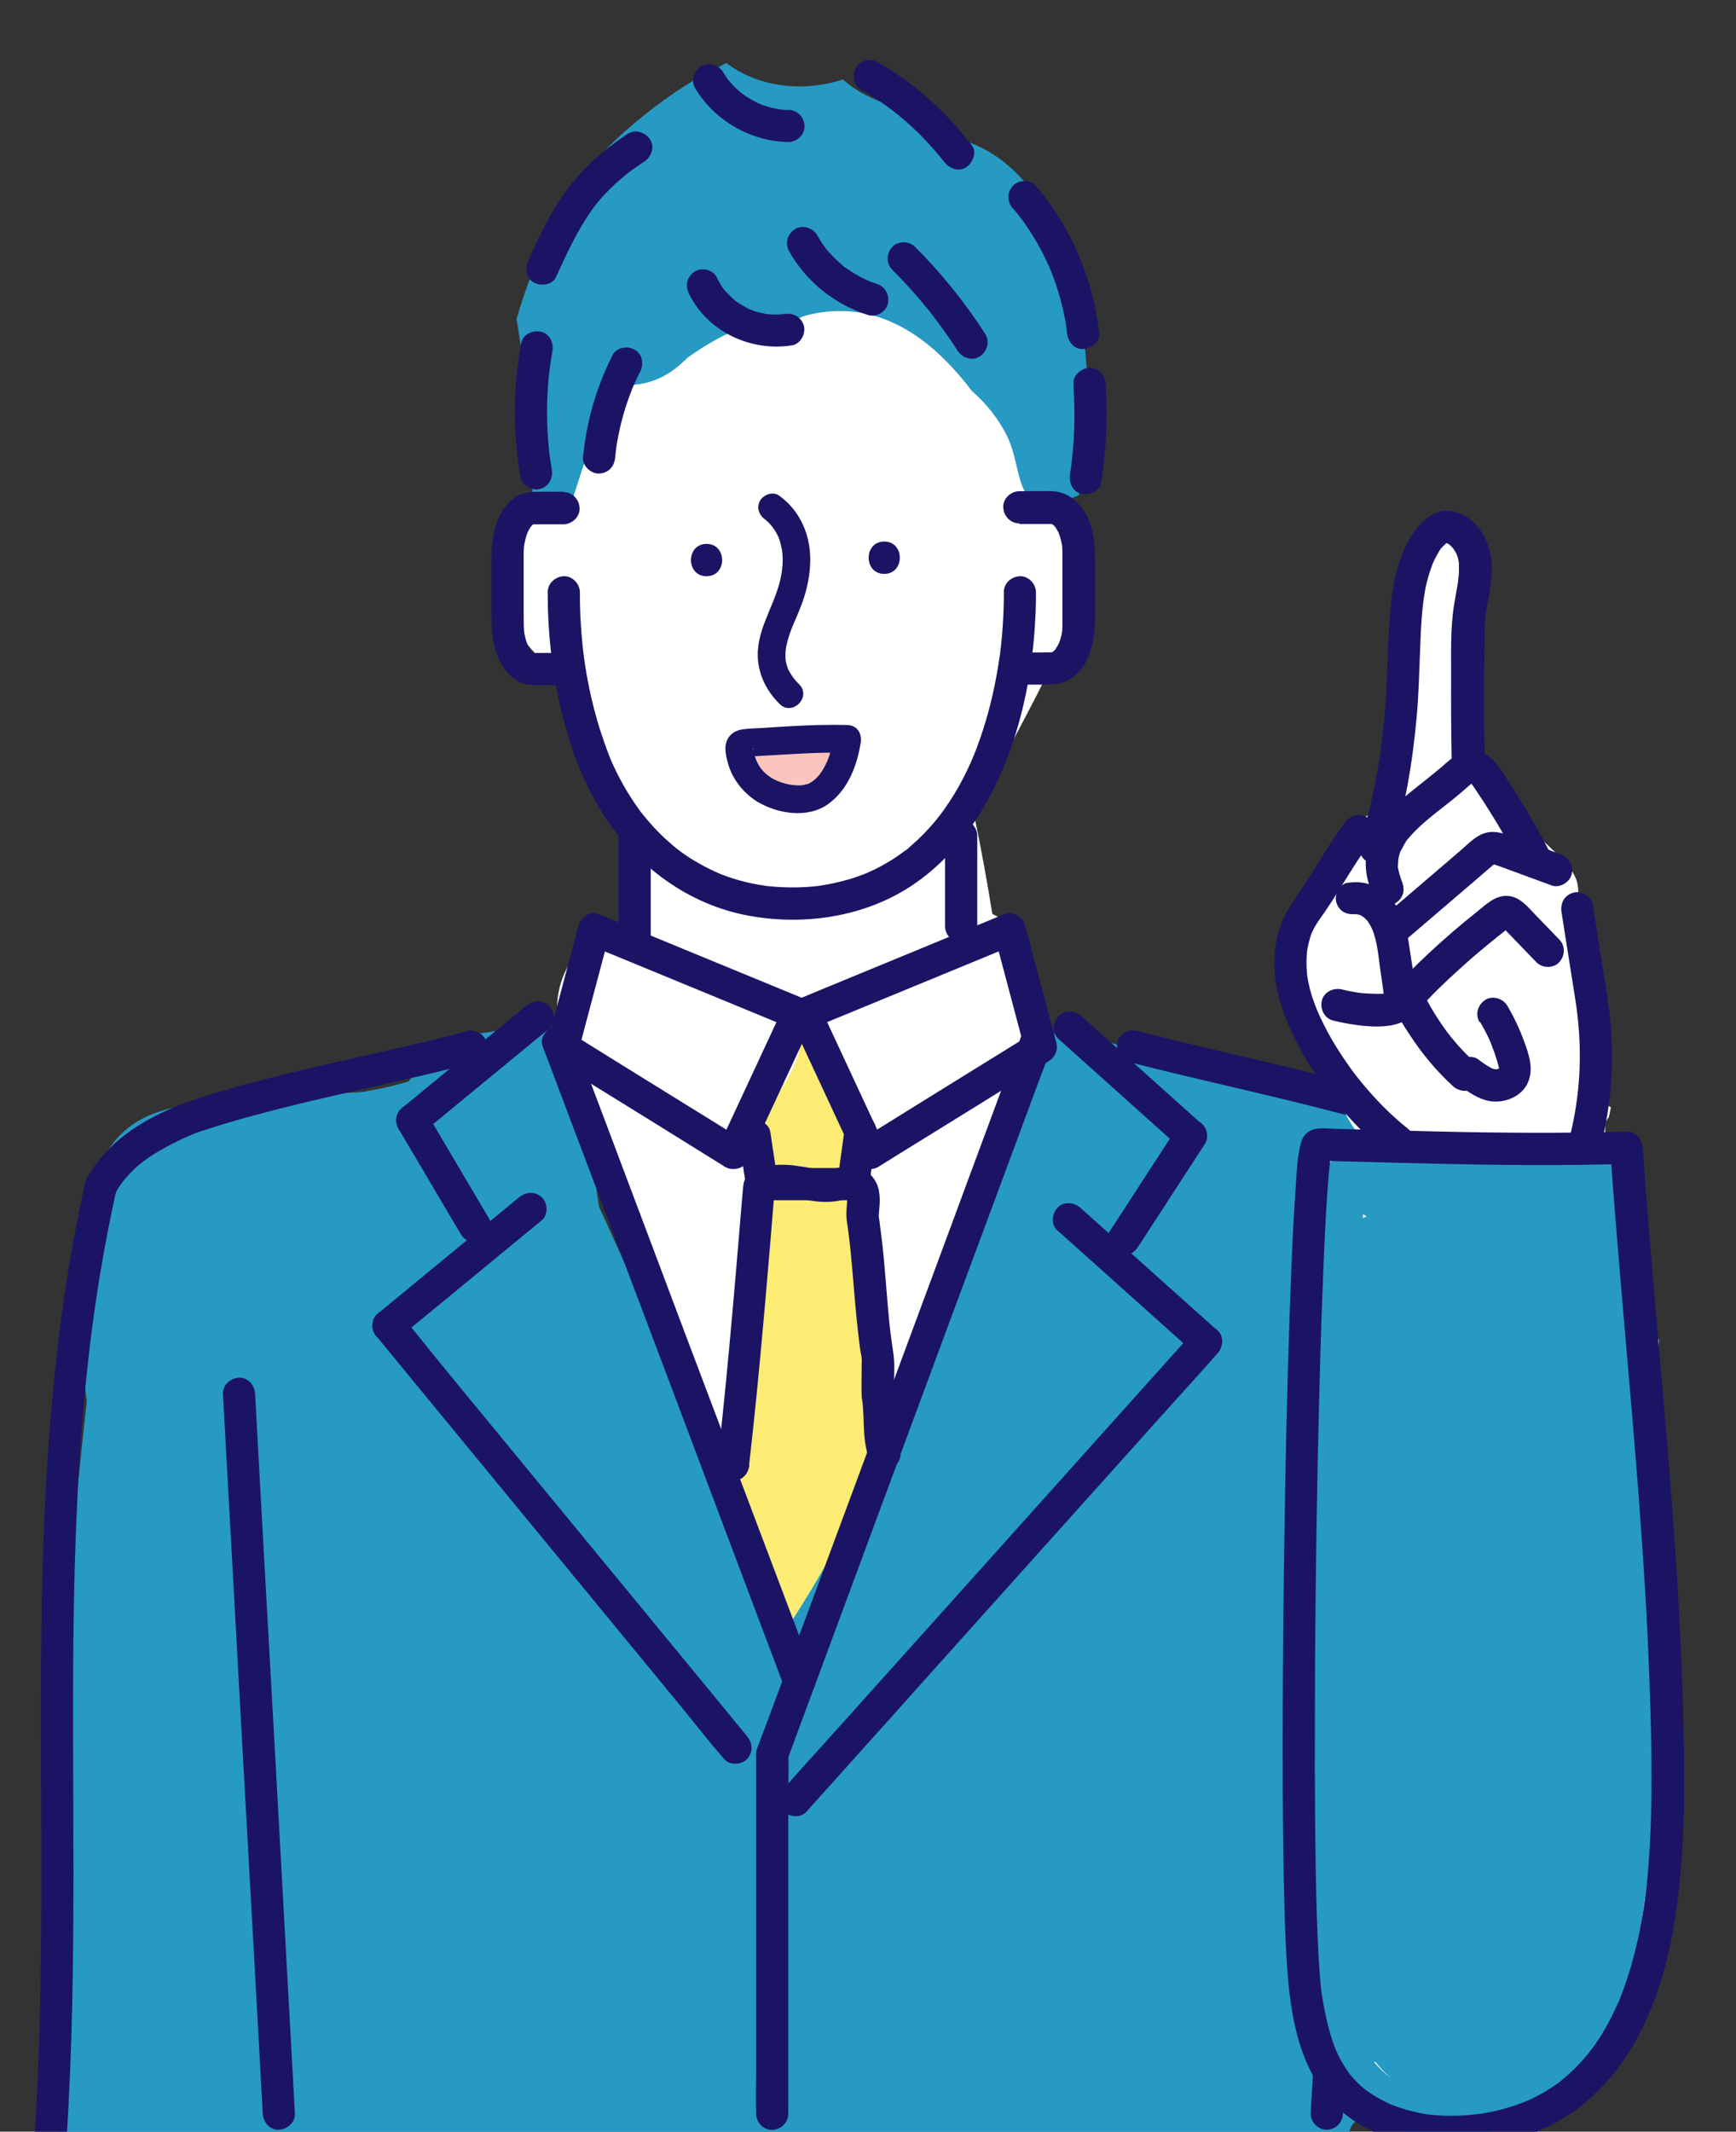 <?xml version="1.0" encoding="UTF-8"?><svg id="_レイヤー_1" xmlns="http://www.w3.org/2000/svg" xmlns:xlink="http://www.w3.org/1999/xlink" viewBox="4 0 133.76 164.18"><rect x="4" y="0" width="133.76" height="164.18" fill="#333333" stroke="none"/><defs><style>.cls-1{fill:none;}.cls-2{clip-path:url(#clippath);}.cls-3{fill:#fff;}.cls-4{fill:#fbc4bd;}.cls-5{fill:#fcec74;}.cls-6{fill:#1b1464;}.cls-7{fill:#269ac2;}</style><clipPath id="clippath"><rect class="cls-1" width="132.3" height="164.72"/></clipPath></defs><g class="cls-2"><g><g><path class="cls-3" d="M86.82,42.35s-.02-.1-.04-.14c-.39-1.33-.98-2.63-1.48-3.92-1.09-2.83-2.17-5.66-3.26-8.49-.18-.46-.4-.9-.64-1.31-1.71-3.56-4.43-6.52-8.48-8.15-6.84-2.77-14.44,.86-18.53,6.48-1.36,1.88-2.29,4.08-2.8,6.39-.53,1.26-2.38,.82-2.69,2.16-2.62,.28-3.68,3.48-4.99,5.83-1.91,3.43-.8,7.58,2.22,9.92,.5,.39,1,.7,1.51,.99,.6,4.22,2.39,8.29,5.2,11.46,.26,2.54,.53,5.08,.79,7.63-1.65-.28-3.4,.16-4.73,1.63-2.97,3.27-2.29,7.15,.06,10.25,1.98,5.98,3.96,11.96,5.93,17.94,.36,1.09,1.04,2.08,1.91,2.84,.85,6.6,1.82,13.18,2.91,19.74,.39,2.36,3.22,4.32,5.54,4.22,2.35-.11,5.12-1.69,5.54-4.22,.43-2.58,.92-5.15,1.45-7.72,.24-.4,.46-.83,.64-1.29,.85-2.13,1.64-4.29,2.36-6.46,.18,.01,.36,.01,.55,0,2.92-.13,5.98-2.54,5.75-5.75-.33-4.41-.33-8.83,.02-13.23,.08-1.03,.18-2.06,.3-3.09,0-.05,.21-1.48,.13-.98,.07-.47,.14-.93,.21-1.4,.36-2.23,.82-4.43,1.36-6.62,.66-2.72-.59-5.48-3.1-6.67-.41-2.56-.88-5.12-1.41-7.66,0-.04-.02-.07-.03-.11,2.19-4.02,4.44-8.1,6.43-12.24,1.85-2.19,2.43-5.34,1.37-8.04Z"/><g><g><path class="cls-7" d="M57.02,27.55s.1-.08,.16-.14c0,0,0,0,0,0-.05,.05-.11,.1-.16,.14Z"/><path class="cls-7" d="M86.7,21.77c-1.32-5.06-3.91-9.45-8.36-10.92-1.64-.54-3.05-1.57-4.41-2.69-.43,.05-.86,.03-1.27-.08-1.33-.35-2.66-1.02-3.72-1.96-3.06,1-6.47,.62-8.98-1.27-.56,.29-1.15,.6-1.77,.93-3.36,1.79-9.53,6.64-10.7,10.4,0,0-.47,1.51-.47,1.51-.55,.42-1,.97-1.31,1.65-.76,1.72-1.41,3.47-1.91,5.24,.81,4.71,1.17,9.47,1.25,14.24,.4-.18,.87-.28,1.41-.28,.59,0,1.1,.13,1.53,.34,.97-3.16,2.03-6.38,3.6-9.28,1.7,.24,3.46-.29,4.87-1.57,.18-.17,.37-.33,.56-.49-.22,.18-.23,.13,.16-.14,0,0,0,0,0,0,0,0,0,0,0,0,0,0,0,0,0,0,.6-.41,1.2-.8,1.84-1.16,.28-.16,.57-.31,.86-.45,.06-.03,.32-.14,.49-.21,.16-.06,.33-.12,.38-.13,0,0,0,0,.01,0,1.37,.59,2.75,1.13,3.17,1.15,0,0,0,0,.01,0,.21-1.07,.95-2.01,2.35-2.35,1.25-.3,2.43-.36,3.55-.23,0,0,0,0,0,0,0,0,0,0,0,0,3.72,.43,6.7,3,9.04,6.09,1.12,.97,2.09,2.19,2.74,3.53,1.25,2.58,.42,6.22,4.54,4.88,.35-.11,.67-.25,.98-.4,.91-4.15,1.04-10.67-.44-16.35Z"/></g><path class="cls-7" d="M77.5,28.46s0,0,0,0c.02,.03,.03,.07,.05,.1,0,0,0,0,0,0-.02-.03-.03-.07-.05-.1Z"/></g><path class="cls-5" d="M72.07,119.33c-.09-.53-.18-1.07-.27-1.6-.04-.18-.1-.35-.16-.52,0-.06,.01-.11,.02-.17,.26-4.99,.43-9.97,.51-14.96-.34-.37-.58-.81-.66-1.32-.76-4.84-1.6-9.54-.36-14.37-.37-.16-.72-.39-1-.68-1.6-1.64-2.7-3.52-3.59-5.6-.06,0-.13,0-.19,0-.24,.01-.47,.04-.7,.08-.02,.55-.15,1.12-.38,1.66-1.04,2.45-3.03,4.49-3.88,7,1.27,4.23,.3,8.63,.26,12.94-.01,1.06-.42,1.86-1.03,2.41-.09,4.29-.24,8.58-.47,12.86-.04,.7,.09,1.39,.35,2.04-.02,.57,.05,1.14,.2,1.71,.09,.53,.18,1.07,.27,1.6,.18,.75,.52,1.4,1.03,1.95,.41,.63,.94,1.12,1.61,1.48,.66,.42,1.37,.65,2.14,.68,.76,.17,1.53,.14,2.29-.1,1.39-.45,2.73-1.31,3.43-2.64,.19-.46,.39-.92,.58-1.37,.27-1.02,.27-2.04,0-3.05Z"/><path class="cls-7" d="M125.37,142.69c-.37-2.43-.73-4.86-1.1-7.28,0-.04-.01-.08-.02-.11-.03-.2-.05-.41-.08-.61-.07-.56-.14-1.12-.2-1.68-.14-1.22-.25-2.44-.34-3.66-.36-4.96-.21-9.93-.04-14.89,.19-5.58,.72-11.37-.23-16.91-.88-5.16-4.85-9.45-9.81-10.13-.04-.02-.07-.04-.1-.06-3.85-2.12-8.05-3.2-12.31-4.14-1.93-.42-3.86-.84-5.74-1.42-.71-.22-1.42-.45-2.12-.72-.01-.02-.44-.21-.7-.33-.12,.01-.23,.02-.35,.02-1.69-.03-3.31-.52-4.68-1.52-.1-.07-.19-.15-.28-.22-1.3,.14-2.56,.69-3.42,1.63-.95,1.04-1.59,2.48-1.68,3.92-.94,2.14-1.49,4.59-2.22,6.74-1.67,4.9-3.39,9.77-5.31,14.58-.22,.55-.44,1.1-.67,1.65-.09,.21-.17,.41-.26,.62-.03,.08-.08,.19-.15,.34-.51,1.16-1.01,2.32-1.55,3.47-1.06,2.29-2.18,4.55-3.39,6.76-1.2,2.21-2.48,4.37-3.86,6.48-.19,.28-.38,.56-.57,.85-4.37-11.18-9.05-22.24-14.04-33.15-.17-1.15-.34-2.31-.51-3.46-.28-1.9-.45-3.92-1.33-5.65-.04-1.5-.61-2.99-1.67-3.96-.85-.78-1.8-1.27-2.79-1.49-.43,.52-1,.91-1.66,1.04-.71,.14-1.43,.22-2.16,.31-.2,.03-.4,.07-.6,.12-.34,.08-.68,.11-1,.1-1.11,.96-2.11,2.11-2.93,3.35-.07,.02-.15,.05-.22,.07-.88,.26-1.78,.47-2.68,.63-.3,.05-.61,.1-.91,.14,.21-.03,.41-.06,.62-.09-.41,.13-.93,.09-1.36,.13-4.83,.38-10.02-.05-14.69,1.46-3.37,1.09-4.86,3.77-5.36,7.06-.4,2.57-.68,5.15-.71,7.75-.03,2.49,.15,4.99,.5,7.47-1.85,16.43-2.79,32.95-2.83,49.48,.14,.15,.29,.3,.44,.45-.12,1.61-.11,3.23,.09,4.84,.21,1.78,.57,3.73,1.91,4.89,.07,.5,.24,.97,.59,1.4,.79,.97,2.04,1.06,3.2,1.21,1.55,.19,3.1,.36,4.65,.51,3.1,.3,6.22,.51,9.33,.65,1.52,.06,3.13,.23,4.59-.1,2.93,.15,5.86,.3,8.79,.43,9.92,.44,19.85,.75,29.78,.78,1.01,0,2.02,0,3.04,0,.8,.09,1.6,.18,2.4,.26,4.74,.5,9.48,.98,14.24,1.26,5.51,.33,11.1,.38,16.63-.08,.04-.54,.09-1.07,.13-1.61-.05-.38-.1-.75-.17-1.12,0-.02,0-.04,0-.07-.58-.63-.51-1.86,.46-2.2,.1-1.17,.2-2.34,.29-3.51-.67-.79-.22-2.37,1.11-2.21,.52,.06,1.03,.11,1.55,.15,.22-.15,.51-.22,.87-.15,1.01,.18,2.01,.27,3.01,.28,1.16-.03,2.33-.11,3.49-.27,.17-.02,.32-.01,.47,.02,1.54-1.23,3.05-2.51,4.57-3.78,.31-.25,.64-.33,.96-.29,1.17-1.51,2.09-3.18,2.53-5.03-.31-3.81-.87-7.6-1.44-11.37Z"/><path class="cls-4" d="M67.75,56.56c-1.31,.09-2.63,.18-3.94,.28-.25,.02-.5,.12-.69,.28-.37-.23-.97-.13-1.26,.18-.35,.38-.36,.84-.17,1.29,.62,1.43,1.9,2.62,3.5,2.75,.7,.06,1.47-.17,2.04-.57,.35-.25,.64-.53,.87-.89,.24-.37,.32-.77,.38-1.2,0-.02,0-.04,0-.05,.13-.22,.24-.46,.31-.72,.18-.63-.33-1.4-1.03-1.35Z"/></g><g><path class="cls-6" d="M81.35,45.58c0,.89-.03,1.78-.09,2.67-.03,.45-.07,.9-.12,1.36-.02,.22-.05,.44-.08,.66-.01,.09,0,.25-.04,.33,.08-.17,.03-.21,.01-.08-.01,.08-.02,.17-.04,.25-.27,1.85-.68,3.69-1.26,5.48-.15,.46-.31,.92-.48,1.37-.08,.21-.16,.42-.25,.63-.02,.05-.04,.11-.07,.16,.01-.03,.11-.26,.03-.06-.05,.12-.1,.23-.15,.35-.38,.85-.81,1.69-1.3,2.49-.24,.39-.49,.77-.75,1.14-.13,.18-.26,.35-.39,.53-.1,.13,.15-.19,.04-.06-.03,.04-.07,.09-.1,.13-.08,.1-.15,.19-.23,.29-.58,.69-1.2,1.34-1.89,1.92-.13,.11-.34,.36-.51,.41,.15-.05,.16-.12,.06-.04-.04,.03-.09,.07-.13,.1-.11,.08-.22,.16-.33,.24-.37,.26-.76,.5-1.16,.73-.4,.23-.82,.43-1.24,.62-.05,.02-.1,.05-.16,.07,.28-.09,.13-.05,.06-.03-.11,.04-.21,.08-.32,.13-.24,.09-.49,.18-.74,.26-.47,.15-.95,.27-1.43,.38-.24,.05-.48,.1-.73,.14-.12,.02-.25,.04-.37,.06-.18,.03,.23-.02,.05,0-.08,0-.16,.02-.24,.03-1.15,.13-2.32,.14-3.47,.04-.14-.01-.29-.03-.43-.04-.07,0-.14-.02-.21-.03-.19-.02,.2,.03,.01,0-.29-.05-.59-.09-.88-.15-.55-.11-1.1-.26-1.63-.43-.25-.08-.51-.17-.76-.27-.12-.05-.25-.1-.37-.15-.17-.07,.19,.09,.02,0-.07-.03-.15-.07-.23-.1-.5-.23-.99-.49-1.47-.77-.46-.27-.9-.57-1.32-.89-.03-.02-.19-.15-.07-.05,.13,.1-.03-.03-.06-.05-.1-.08-.2-.16-.3-.25-.21-.18-.41-.36-.61-.54-.4-.37-.78-.77-1.14-1.18-.17-.19-.34-.39-.5-.59-.05-.06-.28-.36-.11-.13-.09-.12-.18-.23-.26-.35-.64-.89-1.21-1.84-1.7-2.83-.12-.24-.23-.48-.34-.72-.05-.12-.11-.24-.16-.37,.11,.26-.06-.14-.08-.21-.26-.66-.49-1.33-.71-2.01-.44-1.42-.79-2.88-1.04-4.34-.24-1.39-.38-2.76-.46-4.3-.03-.64-.04-1.27-.04-1.91s-.57-1.27-1.24-1.24c-.67,.03-1.24,.55-1.24,1.24,0,3.07,.33,6.15,1.05,9.13,.63,2.63,1.56,5.23,2.97,7.55,2.47,4.07,6.42,7.19,11.13,8.16,4.42,.9,9.3,.21,13.06-2.36,3.38-2.31,5.65-5.78,7.13-9.54,1.44-3.67,2.12-7.66,2.26-11.6,.02-.45,.02-.89,.02-1.34,0-.65-.57-1.27-1.24-1.24-.68,.03-1.24,.55-1.24,1.24h0Z"/><path class="cls-6" d="M82.54,40.36h2.32c.05,0,.11,0,.16,0,.21-.01-.11,0-.11-.03,0-.01,.13,.03,.14,.03,.17,0-.06,.03-.09-.05,0,.02,.2,.12,.23,.14,.14,.07-.16-.17-.06-.05,.02,.03,.06,.06,.09,.09,.05,.05,.21,.27,.13,.14-.09-.14,0,0,0,.02,.04,.07,.08,.13,.12,.2,.06,.1,.11,.2,.15,.31-.1-.22,.01,.06,.04,.14,.09,.27,.15,.54,.19,.82-.03-.21,0,.07,0,.14,0,.12,.01,.25,.01,.37,0,.03,0,.05,0,.08,0,.17,0,.34,0,.51v3.8c0,.32,0,.64,0,.96,0,.1,0,.21,0,.31,0,.06-.04,.44,0,.2-.03,.26-.09,.52-.17,.77-.01,.04-.13,.38-.08,.25,.05-.13-.08,.17-.11,.21-.05,.09-.14,.19-.17,.28-.04,.11,.04-.05,.06-.07-.05,.05-.09,.11-.14,.16-.03,.03-.06,.06-.09,.09-.16,.17,.14-.06,.03-.02-.06,.02-.33,.21-.15,.1,.23-.14-.31,.08-.04,0,.17-.05,.06,0,0-.01-.24-.02-.49,0-.73,0h-1.74c-.65,0-1.27,.57-1.24,1.24,.03,.67,.55,1.24,1.24,1.24h1.64c.74,0,1.44,.03,2.12-.34,1.73-.92,2.09-3.15,2.09-4.91v-4.03c0-1.68-.13-3.49-1.39-4.76-.5-.51-1.14-.81-1.85-.86-.23-.02-.46,0-.69,0h-1.91c-.65,0-1.27,.57-1.24,1.24,.03,.67,.55,1.24,1.24,1.24h0Z"/><path class="cls-6" d="M47.41,37.87h-1.59c-.73,0-1.43-.02-2.07,.4-1.59,1.05-1.89,3.11-1.89,4.87v3.98c0,1.66,.11,3.38,1.25,4.7,.38,.44,.92,.8,1.5,.9,.32,.05,.63,.05,.95,.05h1.85c.65,0,1.27-.57,1.24-1.24-.03-.67-.55-1.24-1.24-1.24h-1.46c-.26,0-.52,0-.78,0-.04,0-.1,0-.14,0-.12,.02,.15,0,.16,.03,0,0-.15-.04-.14-.03-.03,0-.18-.04,.02,0,.17,.04,.04,.02-.01-.02-.23-.18,.12,.15-.02-.02-.03-.03-.26-.26-.13-.12,.12,.12-.05-.08-.08-.13-.07-.11-.12-.23-.18-.34-.07-.12,.02,.05,.02,.06-.02-.07-.05-.13-.07-.2-.04-.1-.07-.21-.1-.31-.03-.13-.06-.26-.09-.39-.01-.06-.02-.12-.03-.17,.04,.23,0-.04,0-.09-.03-.39-.03-.78-.03-1.17v-3.74c0-.33,0-.66,0-.98,0-.17,0-.34,.02-.51,0-.08,.01-.16,.02-.24,0,.03-.04,.18,0,.04,.04-.15,.06-.3,.1-.45,.03-.12,.07-.25,.11-.37,.03-.1,.13-.28,.03-.09,.05-.1,.1-.2,.16-.3,.02-.04,.05-.08,.07-.12,.02-.04,.19-.23,.06-.09-.12,.12,.09-.09,.13-.12,.15-.17-.04,.06-.07,.04,0,0,.11-.07,.13-.08,.15-.12-.07,.12-.1,.03,0,0,.14-.04,.14-.04,0,0,.24-.05-.03,0-.16,.03-.1,0-.02,.01,.21,.01,.42,0,.63,0h1.69c.65,0,1.27-.57,1.24-1.24-.03-.67-.55-1.24-1.24-1.24h0Z"/><path class="cls-6" d="M58.44,44.38c1.6,0,1.6-2.49,0-2.49s-1.6,2.49,0,2.49h0Z"/><path class="cls-6" d="M72.13,44.2c1.6,0,1.6-2.49,0-2.49s-1.6,2.49,0,2.49h0Z"/><path class="cls-6" d="M62.95,40.01c.23,.16,.56,.53,.74,.82,.28,.45,.36,.66,.49,1.18,.22,.87,.14,1.91-.12,2.9-.53,1.99-1.88,3.84-1.65,6,.14,1.3,.74,2.39,1.66,3.31,.97,.97,2.48-.53,1.51-1.51-.37-.37-.58-.64-.83-1.12-.1-.19-.04-.08-.02-.03-.02-.05-.04-.1-.05-.15-.03-.1-.06-.19-.09-.29-.03-.11-.05-.23-.07-.34,.03,.2,0-.1,0-.16,0-.22,0-.43,.03-.65-.02,.18,.01-.06,.02-.12,.02-.12,.05-.24,.08-.36,.12-.49,.29-.96,.49-1.43-.04,.09,.06-.15,.08-.18,.06-.14,.12-.28,.18-.42,.13-.31,.26-.63,.38-.95,.21-.57,.38-1.15,.49-1.75,.22-1.17,.24-2.38-.1-3.53-.37-1.25-1.09-2.3-2.14-3.06-.47-.34-1.19-.08-1.46,.38-.31,.54-.09,1.12,.38,1.46h0Z"/><path class="cls-6" d="M51.66,64.37v7.87c0,.65,.57,1.27,1.24,1.24,.67-.03,1.24-.55,1.24-1.24v-7.87c0-.65-.57-1.27-1.24-1.24-.67,.03-1.24,.55-1.24,1.24h0Z"/><path class="cls-6" d="M76.82,64.37v6.99c0,.65,.57,1.27,1.24,1.24,.67-.03,1.24-.55,1.24-1.24v-6.99c0-.65-.57-1.27-1.24-1.24-.67,.03-1.24,.55-1.24,1.24h0Z"/><path class="cls-6" d="M90.96,81.79c6.15,1.58,12.37,2.85,18.49,4.56,1.47,.41,2.96,.81,4.4,1.33,.04,.02,.46,.18,.24,.09,.14,.06,.28,.13,.42,.19,.31,.15,.61,.32,.91,.5,.24,.15,.48,.32,.71,.49,.16,.12-.13-.11,.02,.02,.06,.05,.12,.1,.18,.15,.13,.11,.26,.22,.39,.34,.22,.21,.44,.42,.65,.65,.1,.11,.2,.23,.3,.34,.05,.06,.1,.12,.15,.18,.14,.17-.03-.05,.05,.06,.37,.49,.71,1.02,.99,1.57,.07,.13,.13,.26,.2,.4,.02,.03,.08,.2,.01,.03,.03,.08,.06,.17,.09,.25,.13,.36,.24,.73,.34,1.1,.2,.72,.35,1.46,.48,2.2,.06,.33,.11,.67,.16,1,.06,.41,.09,.65,.13,.93,.1,.75,.19,1.49,.27,2.24,.18,1.64,.34,3.28,.5,4.93,.3,3.23,.56,6.47,.79,9.71,.46,6.49,.87,12.98,1.1,19.48,.23,6.42,.47,12.85,.85,19.27,.05,.77,.09,1.54,.14,2.31,.04,.65,.54,1.28,1.24,1.24,.64-.03,1.29-.55,1.24-1.24-.42-6.5-.68-13.02-.92-19.53-.24-6.59-.61-13.17-1.05-19.75-.44-6.56-.91-13.14-1.81-19.65-.2-1.48-.46-2.96-.9-4.39-.43-1.41-1.13-2.64-2.04-3.79-.84-1.06-1.86-1.97-3-2.68-1.23-.77-2.61-1.19-3.99-1.61-6.17-1.88-12.5-3.19-18.76-4.73-.77-.19-1.54-.38-2.3-.58-.63-.16-1.38,.21-1.53,.87-.15,.65,.19,1.36,.87,1.53h0Z"/><path class="cls-6" d="M39.97,79.42c-6.73,1.8-13.63,2.95-20.29,5.04-2.78,.87-5.68,2.21-7.65,4.42-.49,.55-.98,1.17-1.32,1.83-.22,.43-.27,.95-.37,1.42-.09,.43-.18,.85-.27,1.28-.35,1.76-.67,3.52-.94,5.3-1.09,7.01-1.6,14.09-1.82,21.18-.22,7.07-.15,14.14-.13,21.21,.02,7.05,0,14.11-.38,21.16-.05,.86-.1,1.72-.16,2.58-.05,.67,.6,1.24,1.24,1.24,.71,0,1.2-.57,1.24-1.24,.46-6.93,.54-13.87,.54-20.82,0-6.96-.09-13.92,.04-20.88,.14-6.92,.49-13.85,1.38-20.72,.44-3.39,1.03-6.82,1.76-10.19,.08-.38,.1-.46,.33-.81,.09-.14,.19-.28,.29-.41-.11,.14,.02-.02,.03-.04,.07-.08,.13-.16,.2-.24,.2-.23,.42-.46,.64-.67,.12-.11,.24-.22,.37-.33,.06-.05,.13-.11,.19-.16,0,0,.25-.2,.17-.13,.97-.74,2.33-1.44,3.55-1.98,0,0,.19-.08,.1-.04-.11,.05,.14-.06,.16-.07,.18-.07,.36-.14,.54-.2,.44-.14,.87-.28,1.31-.42,.82-.25,1.65-.5,2.48-.72,1.66-.46,3.33-.87,5-1.27,3.32-.78,6.66-1.49,9.97-2.3,.82-.2,1.64-.41,2.45-.63,.65-.17,1.05-.89,.87-1.53-.18-.65-.88-1.04-1.53-.87h0Z"/><path class="cls-6" d="M61.12,87.72c-1.48-.92-2.96-1.84-4.44-2.75-2.36-1.46-4.72-2.92-7.08-4.39l-1.61-1c.19,.47,.38,.94,.57,1.41,.7-2.65,1.41-5.3,2.11-7.94,.1-.37,.2-.75,.3-1.12l-1.53,.87c1.77,.73,3.55,1.46,5.32,2.19,2.82,1.16,5.65,2.33,8.47,3.49,.64,.27,1.29,.53,1.93,.8-.25-.61-.5-1.22-.74-1.83-1.46,3.14-2.92,6.28-4.38,9.41-.2,.44-.41,.88-.61,1.32-.27,.59-.19,1.37,.45,1.7,.55,.29,1.41,.18,1.7-.45,1.46-3.14,2.92-6.28,4.38-9.41,.2-.44,.41-.88,.61-1.32,.37-.79,.04-1.5-.74-1.83-1.77-.73-3.55-1.46-5.32-2.19-2.82-1.16-5.65-2.33-8.47-3.49-.64-.27-1.29-.53-1.93-.8-.62-.25-1.38,.28-1.53,.87-.7,2.65-1.41,5.3-2.11,7.94-.1,.37-.2,.75-.3,1.12-.14,.55,.1,1.11,.57,1.41,1.48,.92,2.96,1.84,4.44,2.75,2.36,1.46,4.72,2.92,7.08,4.39l1.61,1c.55,.34,1.39,.14,1.7-.45,.32-.61,.15-1.34-.45-1.7Z"/><path class="cls-6" d="M71.69,89.86c1.48-.92,2.96-1.84,4.44-2.75,2.36-1.46,4.72-2.92,7.08-4.39l1.61-1c.47-.29,.72-.86,.57-1.41-.7-2.65-1.41-5.3-2.11-7.94-.1-.37-.2-.75-.3-1.12-.16-.59-.91-1.12-1.53-.87-1.77,.73-3.55,1.46-5.32,2.19-2.82,1.16-5.65,2.33-8.47,3.49-.64,.27-1.29,.53-1.93,.8-.79,.32-1.11,1.03-.74,1.83,1.46,3.14,2.92,6.28,4.38,9.41l.61,1.32c.28,.59,1.17,.79,1.7,.45,.61-.39,.74-1.07,.45-1.7-1.46-3.14-2.92-6.28-4.38-9.41-.2-.44-.41-.88-.61-1.32-.25,.61-.5,1.22-.74,1.83,1.77-.73,3.55-1.46,5.32-2.19,2.82-1.16,5.65-2.33,8.47-3.49l1.93-.8c-.51-.29-1.02-.58-1.53-.87,.7,2.65,1.41,5.3,2.11,7.94,.1,.37,.2,.75,.3,1.12,.19-.47,.38-.94,.57-1.41-1.48,.92-2.96,1.84-4.44,2.75-2.36,1.46-4.72,2.92-7.08,4.39l-1.61,1c-.55,.34-.82,1.13-.45,1.7,.36,.55,1.11,.81,1.7,.45Z"/><path class="cls-6" d="M69.1,86.8c-.19,1.36-.37,2.71-.56,4.07,.4-.3,.8-.61,1.2-.91h-7.03c.4,.3,.8,.61,1.2,.91-.19-1.23-.37-2.47-.56-3.7-.1-.65-.94-1.06-1.53-.87-.7,.23-.97,.84-.87,1.53,.19,1.23,.37,2.47,.56,3.7,.08,.53,.7,.91,1.2,.91h7.03c.49,0,1.13-.38,1.2-.91,.19-1.36,.37-2.71,.56-4.07,.09-.64-.15-1.37-.87-1.53-.58-.13-1.44,.18-1.53,.87h0Z"/><path class="cls-6" d="M61.72,112.82c.64-5.57,1.13-11.15,1.6-16.73,.13-1.58,.26-3.16,.39-4.74l-.62,1.07c.14-.07,.17-.08,.09-.04,.09-.03,.17-.06,.26-.08,.09-.02,.17-.04,.26-.06,.15-.03,.17-.03,.06-.01,.34-.04,.69-.03,1.03,0,.09,0,.17,.02,.26,.03-.12-.02-.1-.01,.06,0,.13,.02,.26,.04,.39,.06,.41,.07,.82,.13,1.24,.19,.73,.09,1.4,.09,2.12-.08,.17-.04,.34-.08,.51-.12,.15-.03,.17-.03,.05,0,.34,0,.18-.08-.48-.25,.03,.13,.31,.27,.41,.33,.26,.15,.49,.17,.79,.21-.29-.12-.59-.24-.88-.36-.15-.17-.03-.02,0,0-.02-.02-.08-.25-.01-.01,0,.02,.04,.19,.02,.04-.03-.17,0,.06,0,.1,0,.29-.03,.58-.05,.86-.03,.4,.02,.78,.08,1.17,.05,.33,.07,.51,.12,.89,.17,1.41,.28,2.83,.4,4.25,.12,1.42,.25,2.84,.44,4.26,.04,.33,.14,.68,.15,1.01,0-.21-.02,.15-.02,.21v.49c0,.65-.02,1.29,0,1.94,0,.24,.06,.48,.09,.72,0-.06-.02-.18,0,.08,0,.09,.02,.18,.02,.28,.03,.39,.04,.78,.05,1.17,.03,.88,.11,1.77,.39,2.61,.21,.62,.87,1.08,1.53,.87,.61-.2,1.09-.87,.87-1.53-.08-.23-.14-.46-.19-.69-.02-.09-.04-.18-.05-.28,.02,.16,0-.07,0-.08-.04-.46-.05-.92-.07-1.38-.01-.42-.04-.83-.09-1.24-.02-.16-.04-.31-.06-.47-.04-.31,0-.1,0-.06,0-.22,0-.44,0-.66,0-.82,.08-1.69-.04-2.51-.13-.89-.21-1.43-.31-2.36-.17-1.69-.28-3.38-.44-5.07-.09-.97-.21-1.93-.34-2.89-.01-.09-.03-.19-.04-.29,0-.05-.01-.1-.02-.15,.02,.09,.03,.09,.03,0,.01-.18,.02-.36,.04-.54,.04-.43,.04-.84-.04-1.28-.08-.44-.31-.88-.62-1.2-.16-.16-.36-.31-.59-.36-.06,0-.11-.01-.17-.02-.38-.06-.23,0,.44,.22,0-.02-.08-.07-.1-.1-.18-.17-.38-.28-.61-.36-.46-.16-1-.05-1.45,.05-.21,.05-.42,.1-.63,.15-.04,0-.24,.02-.05,0-.13,0-.26,0-.39,0-.19,0-.39-.03-.58-.05-.22-.03,.16,.02-.06,0-.11-.02-.22-.03-.32-.05-.48-.08-.95-.16-1.43-.22-.86-.1-1.77-.08-2.59,.21-.29,.1-.72,.25-.94,.49-.27,.3-.34,.63-.38,1.02-.04,.47-.08,.94-.12,1.41-.07,.87-.15,1.75-.22,2.62-.15,1.79-.3,3.57-.46,5.36-.35,3.98-.73,7.97-1.19,11.94-.07,.65,.63,1.27,1.24,1.24,.74-.03,1.16-.55,1.24-1.24h0Z"/><path class="cls-6" d="M21.18,107.35c.03,.49,.05,.99,.08,1.48l.22,4.04,.33,5.94c.13,2.43,.27,4.86,.4,7.28,.15,2.66,.29,5.32,.44,7.98,.15,2.69,.3,5.37,.45,8.06,.14,2.5,.28,5.01,.42,7.51,.12,2.11,.23,4.21,.35,6.32,.08,1.52,.17,3.05,.25,4.57,.04,.72,.07,1.44,.12,2.17,0,.03,0,.06,0,.09,.04,.65,.55,1.28,1.24,1.24,.64-.03,1.28-.55,1.24-1.24-.03-.49-.05-.99-.08-1.48-.07-1.35-.15-2.69-.22-4.04-.11-1.98-.22-3.96-.33-5.94-.13-2.43-.27-4.86-.4-7.28-.15-2.66-.29-5.32-.44-7.98-.15-2.69-.3-5.37-.45-8.06-.14-2.5-.28-5.01-.42-7.51-.12-2.11-.23-4.21-.35-6.32-.08-1.52-.17-3.05-.25-4.57-.04-.72-.07-1.44-.12-2.17,0-.03,0-.06,0-.09-.04-.65-.55-1.28-1.24-1.24-.64,.03-1.28,.55-1.24,1.24h0Z"/><path class="cls-6" d="M108.17,107.35c-.03,.49-.06,.99-.09,1.48-.08,1.35-.16,2.69-.23,4.04-.11,1.98-.23,3.96-.34,5.94-.14,2.43-.28,4.86-.42,7.28-.15,2.66-.31,5.32-.46,7.98-.15,2.69-.31,5.37-.46,8.06-.14,2.5-.29,5.01-.43,7.51-.12,2.11-.24,4.21-.36,6.32-.09,1.52-.18,3.05-.26,4.57-.04,.72-.1,1.44-.12,2.17,0,.03,0,.06,0,.09-.04,.65,.6,1.27,1.24,1.24,.71-.03,1.2-.55,1.24-1.24,.03-.49,.06-.99,.09-1.48,.08-1.35,.16-2.69,.23-4.04,.11-1.98,.23-3.96,.34-5.94,.14-2.43,.28-4.86,.42-7.28,.15-2.66,.31-5.32,.46-7.98,.15-2.69,.31-5.37,.46-8.06,.14-2.5,.29-5.01,.43-7.51,.12-2.11,.24-4.21,.36-6.32,.09-1.52,.18-3.05,.26-4.57,.04-.72,.1-1.44,.12-2.17,0-.03,0-.06,0-.09,.04-.65-.6-1.27-1.24-1.24-.71,.03-1.2,.55-1.24,1.24h0Z"/><path class="cls-6" d="M86.7,29.57c.08,1.19,.1,2.38,.06,3.57-.02,.57-.06,1.14-.11,1.71-.06,.62-.12,1.15-.2,1.65-.1,.64,.16,1.37,.87,1.53,.59,.13,1.43-.18,1.53-.87,.38-2.52,.51-5.05,.34-7.59-.04-.65-.54-1.28-1.24-1.24-.64,.03-1.29,.55-1.24,1.24h0Z"/><path class="cls-6" d="M44.16,26.42c-.64,3.44-.65,6.92-.05,10.36,.11,.64,.93,1.06,1.53,.87,.69-.22,.99-.84,.87-1.53-.5-2.84-.48-6.2,.05-9.04,.12-.64-.18-1.37-.87-1.53-.61-.14-1.4,.18-1.53,.87h0Z"/><path class="cls-6" d="M52.38,10.29c-1.87,1.24-3.51,2.69-4.83,4.5-1.18,1.62-2.02,3.46-2.85,5.28-.27,.59-.19,1.37,.45,1.7,.55,.29,1.42,.19,1.7-.45,.8-1.76,1.62-3.54,2.74-5.13,.06-.09,.13-.18,.19-.26,.19-.26-.1,.11,.06-.08,.14-.17,.28-.34,.42-.51,.32-.37,.66-.72,1.01-1.05,.36-.34,.73-.65,1.11-.96,.11-.09,.12-.09,.01,0,.06-.05,.12-.09,.18-.14,.09-.07,.18-.14,.28-.2,.26-.19,.52-.37,.79-.54,.54-.36,.83-1.12,.45-1.7-.35-.54-1.12-.83-1.7-.45h0Z"/><path class="cls-6" d="M64.75,8.47c-.15,0-.31,0-.46-.02-.06,0-.12-.01-.18-.02-.3-.03,.19,.03,.01,0-.29-.05-.57-.1-.85-.18-.13-.04-.26-.08-.39-.12-.07-.02-.14-.05-.22-.08-.04-.01-.28-.11-.11-.04,.18,.07-.09-.04-.1-.05-.06-.03-.11-.05-.17-.08-.14-.07-.27-.14-.41-.22-.24-.14-.47-.29-.69-.45-.24-.17,.13,.11,0,0-.06-.05-.12-.1-.18-.15-.1-.09-.21-.18-.31-.28-.21-.2-.4-.42-.59-.64-.15-.18,.08,.12,0,0-.04-.06-.09-.12-.13-.19-.09-.13-.17-.26-.25-.39-.34-.56-1.13-.81-1.7-.45-.56,.36-.81,1.11-.45,1.7,1.5,2.49,4.27,4.08,7.18,4.13,.65,.01,1.27-.58,1.24-1.24-.03-.68-.55-1.23-1.24-1.24h0Z"/><path class="cls-6" d="M64.39,24.19c-.3,.05,.19-.01,0,0-.08,0-.15,.02-.23,.02-.15,.01-.31,.02-.47,.01-.16,0-.31,0-.46-.02-.04,0-.31-.04-.11,0,.2,.03-.07-.01-.11-.02-.31-.06-.61-.13-.9-.23-.07-.02-.15-.05-.22-.08-.07-.03-.28-.07,0,0-.14-.04-.29-.13-.42-.2-.28-.15-.54-.31-.79-.49-.15-.1-.02,.02,.03,.02-.04,0-.19-.15-.21-.18-.11-.09-.21-.19-.31-.29-.11-.11-.22-.22-.32-.34-.05-.06-.11-.12-.15-.18,.15,.24,.04,.04,0,0-.19-.27-.35-.55-.49-.85-.28-.59-1.17-.79-1.7-.45-.6,.39-.75,1.07-.45,1.7,1.42,2.95,4.82,4.51,7.98,3.98,.64-.11,1.06-.94,.87-1.53-.23-.7-.84-.98-1.53-.87h0Z"/><path class="cls-6" d="M71.56,21.86c-.13-.04-.26-.08-.39-.13-.08-.03-.15-.06-.23-.09-.04-.02-.25-.13-.08-.03,.17,.1-.03-.02-.08-.04-.06-.03-.12-.06-.19-.09-.14-.07-.27-.13-.4-.21-.24-.13-.47-.27-.7-.42-.11-.08-.23-.15-.34-.23-.03-.02-.07-.05-.1-.07-.07-.06-.04-.03,.09,.07-.06-.02-.12-.09-.16-.13-.43-.36-.83-.75-1.2-1.17-.04-.05-.09-.1-.13-.16-.11-.14-.05-.08,.02,.03-.07-.11-.16-.22-.24-.33-.17-.25-.33-.5-.48-.76-.32-.57-1.15-.81-1.7-.45-.58,.37-.79,1.09-.45,1.7,1.31,2.34,3.53,4.11,6.08,4.91,.62,.2,1.39-.23,1.53-.87,.15-.68-.2-1.32-.87-1.53h0Z"/><path class="cls-6" d="M79.93,25.74c-1.56-2.42-3.38-4.69-5.42-6.72-.46-.46-1.31-.5-1.76,0-.46,.5-.49,1.27,0,1.76,.97,.97,1.89,1.98,2.75,3.05,.1,.12,.2,.24,.29,.37,.06,.08,.12,.15,.18,.23,.12,.16-.1-.13,.02,.03,.2,.27,.4,.53,.6,.8,.41,.57,.81,1.15,1.19,1.75,.35,.55,1.12,.82,1.7,.45,.55-.35,.82-1.12,.45-1.7h0Z"/><path class="cls-6" d="M51.2,27.36c-1.26,2.47-2.01,5.11-2.28,7.87-.06,.65,.62,1.27,1.24,1.24,.73-.03,1.18-.55,1.24-1.24,.06-.61,.1-.94,.23-1.61,.12-.6,.26-1.19,.43-1.78,.17-.59,.37-1.16,.59-1.73,.13-.34,.13-.33,.28-.67,.13-.28,.26-.55,.4-.82,.3-.58,.17-1.38-.45-1.7-.57-.3-1.39-.17-1.7,.45h0Z"/><path class="cls-6" d="M45.81,80.59c.17,.44,.33,.88,.5,1.31,.45,1.19,.9,2.38,1.35,3.58,.67,1.76,1.33,3.53,2,5.29,.81,2.15,1.62,4.3,2.44,6.46,.89,2.36,1.78,4.71,2.67,7.07,.9,2.38,1.8,4.76,2.69,7.14,.84,2.23,1.68,4.46,2.52,6.69,.71,1.88,1.41,3.75,2.12,5.63l1.53,4.05c.24,.64,.48,1.28,.72,1.92,.01,.03,.02,.05,.03,.08,.23,.61,.85,1.09,1.53,.87,.59-.19,1.12-.88,.87-1.53-.17-.44-.33-.88-.5-1.31-.45-1.19-.9-2.38-1.35-3.58-.67-1.76-1.33-3.53-2-5.29-.81-2.15-1.62-4.3-2.44-6.46-.89-2.36-1.78-4.71-2.67-7.07-.9-2.38-1.8-4.76-2.69-7.14-.84-2.23-1.68-4.46-2.52-6.69-.71-1.88-1.41-3.75-2.12-5.63-.51-1.35-1.02-2.7-1.53-4.05-.24-.64-.48-1.28-.72-1.92-.01-.03-.02-.05-.03-.08-.23-.61-.85-1.09-1.53-.87-.59,.19-1.12,.88-.87,1.53h0Z"/><path class="cls-6" d="M82.64,79.93c-.18,.49-.36,.98-.54,1.47-.49,1.33-.99,2.67-1.48,4-.73,1.96-1.45,3.92-2.18,5.88-.89,2.4-1.78,4.81-2.67,7.21-.98,2.63-1.95,5.26-2.93,7.9-.98,2.65-1.96,5.29-2.94,7.94-.92,2.48-1.84,4.96-2.76,7.43-.78,2.09-1.55,4.19-2.33,6.28-.56,1.5-1.11,3-1.67,4.5-.26,.71-.55,1.42-.8,2.14-.01,.03-.02,.06-.03,.09-.23,.61,.25,1.39,.87,1.53,.71,.16,1.29-.21,1.53-.87,.18-.49,.36-.98,.54-1.47,.49-1.33,.99-2.67,1.48-4,.73-1.96,1.45-3.92,2.18-5.88,.89-2.4,1.78-4.81,2.67-7.21l2.93-7.9c.98-2.65,1.96-5.29,2.94-7.94,.92-2.48,1.84-4.96,2.76-7.43l2.33-6.28c.56-1.5,1.11-3,1.67-4.5,.26-.71,.55-1.42,.8-2.14,.01-.03,.02-.06,.03-.09,.23-.61-.25-1.39-.87-1.53-.71-.16-1.29,.21-1.53,.87h0Z"/><path class="cls-6" d="M64.74,162.8v-24.27c0-1.13,.04-2.26,0-3.38,0-.02,0-.03,0-.05,0-.65-.57-1.27-1.24-1.24-.67,.03-1.24,.55-1.24,1.24v24.27c0,1.13-.04,2.26,0,3.38,0,.02,0,.03,0,.05,0,.65,.57,1.27,1.24,1.24,.67-.03,1.24-.55,1.24-1.24h0Z"/><path class="cls-6" d="M85.56,80.02c2.72,2.44,5.44,4.87,8.16,7.31,.38,.34,.77,.69,1.15,1.03,.49,.43,1.29,.51,1.76,0,.44-.47,.52-1.3,0-1.76-2.72-2.44-5.44-4.87-8.16-7.31-.38-.34-.77-.69-1.15-1.03-.49-.43-1.29-.51-1.76,0-.44,.47-.52,1.3,0,1.76h0Z"/><path class="cls-6" d="M85.49,94.78c1.19,1.07,2.39,2.14,3.58,3.2l5.67,5.08c.44,.39,.87,.78,1.3,1.17,.49,.43,1.29,.51,1.76,0,.44-.47,.52-1.3,0-1.76-1.19-1.07-2.39-2.14-3.58-3.2l-5.67-5.08-1.31-1.17c-.48-.43-1.29-.51-1.76,0-.44,.47-.52,1.3,0,1.76h0Z"/><path class="cls-6" d="M66.15,139.52l3.16-3.52c2.51-2.8,5.03-5.6,7.54-8.41l9.17-10.22c2.63-2.93,5.26-5.86,7.89-8.79,1.28-1.43,2.59-2.85,3.85-4.29,.02-.02,.04-.04,.05-.06,.43-.48,.51-1.29,0-1.76-.47-.44-1.3-.52-1.76,0-1.05,1.17-2.11,2.35-3.16,3.52-2.51,2.8-5.03,5.6-7.54,8.41-3.06,3.41-6.11,6.81-9.17,10.22-2.63,2.93-5.26,5.86-7.89,8.79-1.28,1.43-2.59,2.85-3.85,4.29-.02,.02-.04,.04-.05,.06-.43,.48-.51,1.29,0,1.76,.47,.44,1.3,.52,1.76,0h0Z"/><path class="cls-6" d="M91.67,96.06c1.51-2.32,3.01-4.64,4.52-6.96,.22-.33,.43-.67,.65-1,.36-.55,.13-1.4-.45-1.7-.62-.33-1.32-.14-1.7,.45-1.51,2.32-3.01,4.64-4.52,6.96-.22,.33-.43,.67-.65,1-.36,.55-.13,1.4,.45,1.7,.62,.33,1.32,.14,1.7-.45h0Z"/><path class="cls-6" d="M44.54,77.47c-2.82,2.32-5.64,4.64-8.46,6.96-.4,.33-.79,.65-1.19,.98-.5,.42-.46,1.34,0,1.76,.54,.49,1.22,.44,1.76,0,2.82-2.32,5.64-4.64,8.46-6.96,.4-.33,.79-.65,1.19-.98,.5-.42,.46-1.34,0-1.76-.54-.49-1.22-.44-1.76,0h0Z"/><path class="cls-6" d="M43.99,92.22c-1.24,1.02-2.47,2.04-3.71,3.05-1.96,1.61-3.92,3.22-5.88,4.84-.45,.37-.9,.74-1.35,1.11-.5,.42-.46,1.34,0,1.76,.54,.49,1.22,.44,1.76,0,1.24-1.02,2.47-2.04,3.71-3.05,1.96-1.61,3.92-3.22,5.88-4.84,.45-.37,.9-.74,1.35-1.11,.5-.42,.46-1.34,0-1.76-.54-.49-1.22-.44-1.76,0h0Z"/><path class="cls-6" d="M61.56,133.72c-.89-1.08-1.78-2.17-2.67-3.25-2.12-2.58-4.25-5.16-6.37-7.74l-7.73-9.39c-2.23-2.71-4.45-5.41-6.68-8.12-1.08-1.31-2.11-2.67-3.24-3.94-.02-.02-.03-.04-.05-.06-.42-.5-1.34-.46-1.76,0-.49,.54-.44,1.22,0,1.76,.89,1.08,1.78,2.17,2.67,3.25,2.12,2.58,4.25,5.16,6.37,7.74,2.58,3.13,5.15,6.26,7.73,9.39,2.23,2.71,4.45,5.41,6.68,8.12,1.08,1.31,2.11,2.67,3.24,3.94,.02,.02,.03,.04,.05,.06,.42,.5,1.34,.46,1.76,0,.49-.54,.44-1.22,0-1.76h0Z"/><path class="cls-6" d="M41.67,93.83c-1.41-2.38-2.82-4.76-4.22-7.14-.2-.34-.4-.68-.61-1.03-.33-.56-1.14-.81-1.7-.45-.56,.36-.8,1.1-.45,1.7,1.41,2.38,2.82,4.76,4.22,7.14,.2,.34,.4,.68,.61,1.03,.33,.56,1.14,.81,1.7,.45,.56-.36,.8-1.1,.45-1.7h0Z"/><path class="cls-6" d="M70.39,6.94c1.36,.78,2.38,1.51,3.44,2.44,.55,.48,1.07,.99,1.57,1.52,.25,.27,.49,.54,.73,.81,.12,.15,.25,.29,.37,.44,.05,.06,.1,.12,.14,.18,0,.01,.24,.3,.09,.11,.39,.51,1.09,.84,1.7,.45,.51-.33,.87-1.15,.45-1.7-1.98-2.58-4.41-4.77-7.24-6.4-.56-.33-1.39-.15-1.7,.45-.31,.59-.16,1.36,.45,1.7h0Z"/><path class="cls-6" d="M82.06,16.06c.58,.68,1.01,1.26,1.54,2.13,.49,.78,.91,1.6,1.28,2.45,.05,.12-.04-.1,.04,.1,.05,.11,.09,.23,.14,.34,.08,.21,.16,.42,.23,.63,.16,.44,.29,.9,.42,1.35,.12,.43,.22,.87,.31,1.32,.05,.24,.09,.48,.13,.73,0,.05,.06,.4,.02,.16,.02,.12,.03,.24,.04,.37,.07,.64,.52,1.28,1.24,1.24,.61-.03,1.32-.55,1.24-1.24-.47-4.19-2.15-8.11-4.88-11.33-.42-.5-1.33-.47-1.76,0-.49,.53-.45,1.23,0,1.76h0Z"/><path class="cls-6" d="M63.42,59.9c-.74-.47-1.17-1.13-1.36-2.03-.01-.05-.02-.11-.03-.16-.02-.12-.02-.1,0,.08-.03-.01,.02-.15,0-.17,.14,.09-.25,.54-.36,.6-.28,.17-.18,.06-.05,.04-.11,.02-.26,.02-.06,.01,.16,0,.33-.02,.49-.02,2.41-.12,4.82-.34,7.24-.27-.34-.45-.69-.9-1.03-1.35-.1,.67-.27,1.42-.52,1.99-.14,.32-.31,.64-.51,.93-.01,.02-.12,.16-.09,.12,.04-.04-.08,.09-.1,.11-.11,.13-.24,.25-.37,.35,.08-.07-.03,.02-.05,.04-.06,.04-.13,.08-.19,.12-.06,.04-.13,.07-.2,.1,.1-.04-.02,0-.06,.01-.33,.09-.53,.11-.91,.08-.59-.04-1.3-.25-1.84-.58-1.18-.7-2.26,1.14-1.08,1.84,1.58,.94,3.87,1.32,5.45,.2,1.53-1.08,2.25-2.96,2.53-4.75,.11-.69-.27-1.33-1.03-1.35-1.45-.04-2.9,.01-4.35,.09-.75,.04-1.5,.09-2.25,.14-.48,.03-.97,.03-1.45,.1-.49,.07-.93,.29-1.17,.74-.27,.49-.18,1.05-.06,1.57,.3,1.37,1.15,2.51,2.33,3.26,.49,.31,1.18,.1,1.46-.38,.3-.52,.1-1.15-.38-1.46Z"/></g></g></g><g><path class="cls-3" d="M131.55,113.48c.23-3.44,.32-6.88,.26-10.32-.59,.01-1.17-.32-1.29-1.07-.65-4.27,.72-9.84-1.93-13.56-.5-.23-.91-.73-.91-1.33v-.4c0-.32,.11-.57,.28-.75,.06-.25,.11-.51,.16-.76-.22-.15-.45-.27-.7-.36-.06-.02-.13-.04-.19-.07-.14-1.86-.35-3.7-.69-5.53,.54-3.06,.67-5.6-1.24-8.49-.02-.04,.31-.88,.29-.92-.03-.07,.04-1.46,0-1.53-.13-1.97-2.85-3.26-3.67-4.91-.8-1.61-2.07-3.48-3.63-4.36-.73-.41-1.5-.56-2.25-.5,.22-5.04,.44-10.08,.65-15.13,.09-2.08-1.42-3.1-2.97-3.09-.08,.12-.17,.24-.25,.37-.96,1.91-1.64,3.94-2.12,6.03,0,.03,0,.05,0,.08-.56,4.88-.18,9.82-.99,14.68-.06,.38-.37,.52-.66,.48,0,.18-.02,.36-.02,.53-1.13,.79-2.04,2.04-2.82,3.09-1.28,1.71-2.61,3.7-3.19,5.8-.68,2.44,.23,4.55,1.61,6.49,.88,1.24,.53,3.29,1.45,4.49-.65,.82,.27,1.08,.51,2.08,.26,1.04,.74,1.97,1.38,2.74-.54,.13-1.04,.39-1.48,.85-.32,.34-.56,.72-.74,1.13-.79,.5-1.37,1.36-1.42,2.59-.04,1.08-.07,2.16-.09,3.25-.06,.22-.09,.46-.1,.72-.26,5.59-.35,11.19-.29,16.79-.39,.5-.63,1.16-.61,1.99,.12,4.91,.24,9.81,.36,14.72-.04,.21-.07,.44-.07,.68-.05,4.62,0,9.24,.17,13.86,0,.21,.01,.43,.02,.65-.66,4.24-.69,8.61,1.48,12.33,.04,.11,.08,.22,.13,.32,1.29,2.87,3.92,4.97,6.86,5.76,1.55,.55,3.15,.62,4.66,.3,1.49,.03,3.04-.4,4.47-1.39,.24-.16,.47-.34,.69-.52,2.9-1.71,5.2-4.41,6.62-7.56,1.86-4.11,2.36-8.54,2.26-13.06,.8-9.06,.8-18.15,.01-27.21Z"/><path class="cls-7" d="M103.08,147.29c.27,4.1,.93,8.48,3.15,12.02,2.2,3.51,6.03,5.73,10.23,5.29,4.48-.47,8.43-3.32,10.77-7.11,2.69-4.37,3.41-9.59,3.88-14.6,.56-5.98,.85-11.99,.88-17.99,.06-11.81-.93-23.6-2.86-35.25-.16-.94-1.2-1.25-1.99-1.13-.26,.04-.52,.07-.78,.11-.29-.13-.63-.18-1.02-.1-.76,.16-1.53,.3-2.3,.42-1.87,.11-3.75,.11-5.62,.01-.63-.29-1.27-.56-1.91-.82-.96-.39-1.81,.4-2,1.29-1.74-.09-3.47-.29-5.19-.59-.78-.14-1.85,.21-1.99,1.13-2.13,13.23-3.34,26.6-3.53,40-.09,5.76-.08,11.56,.3,17.31Zm6.21-53.58c-.1,.02-.2,.06-.3,.11,.02-.11,.03-.21,.05-.32,.08,.07,.16,.15,.26,.21Zm.6,65.12s.06-.03,.08-.04c.35,.45,.75,.87,1.2,1.25-.47-.35-.9-.76-1.28-1.2Z"/><g><path class="cls-6" d="M118.4,58.4c-.05-1.89-.06-3.78-.05-5.67,0-.97,.02-1.94,.03-2.91,.01-.79,0-1.59,.08-2.39,.04-.33-.03,.18,0-.02,.01-.08,.03-.17,.04-.26,.03-.16,.05-.31,.08-.46,.06-.35,.13-.69,.18-1.04,.12-.73,.23-1.48,.18-2.22-.1-1.5-.83-3.1-2.25-3.79-2.63-1.27-4.27,1.79-4.94,3.84-.41,1.28-.55,2.65-.66,3.98-.16,1.87-.17,3.74-.27,5.61-.05,1.02-.13,2.04-.24,3.05-.11,1.07-.21,1.81-.38,2.86-.34,2.02-.8,4.02-1.43,5.97-.2,.62,.23,1.39,.87,1.53,.68,.16,1.32-.21,1.53-.87,1.08-3.35,1.66-6.83,1.98-10.33,.16-1.74,.2-3.49,.27-5.24,.06-1.62,.13-3.3,.42-4.77,.08-.4,.19-.79,.31-1.17,.07-.22,.15-.44,.23-.65,.1-.27-.1,.23,.04-.1,.05-.12,.11-.24,.17-.36,.1-.21,.22-.41,.34-.6,.05-.07,.1-.19,.17-.24-.2,.14-.13,.15-.04,.06,.04-.04,.07-.09,.11-.13,.04-.04,.23-.18,.24-.23,0,.02-.26,.17-.1,.08,.03-.02,.07-.05,.1-.07,.03-.02,.07-.04,.1-.06,.18-.11-.25,.06-.11,.05,.04,0,.1-.03,.14-.04,.19-.07-.32,.02-.1,.02,.29,0-.21-.08-.04-.02,.03,.01,.09,.03,.12,.03,.22,.04-.2-.13-.08-.04,0,0,.29,.17,.28,.17-.03,.03-.2-.18-.06-.04,.07,.07,.15,.14,.22,.21,.05,.05,.1,.11,.14,.16-.16-.18-.02-.02,.02,.04,.08,.13,.15,.26,.22,.39-.12-.23,.02,.05,.05,.16,.02,.08,.04,.16,.06,.23,0,.04,.06,.36,.04,.17-.03-.21,0,.12,0,.13,0,.07,0,.13,0,.2,0,.13,0,.27,0,.4,0,.17-.02,.34-.04,.51,0,.07-.02,.14-.02,.21-.03,.27,.04-.21-.01,.08-.1,.62-.22,1.24-.32,1.87-.28,1.84-.2,3.74-.21,5.59-.01,2.04,0,4.07,.04,6.11,.02,.65,.56,1.28,1.24,1.24,.66-.03,1.26-.55,1.24-1.24h0Z"/><path class="cls-6" d="M123.33,65.47c-.89-1.71-1.86-3.38-2.92-5-.52-.8-1.03-1.78-1.85-2.3-1.08-.69-2.21-.22-3.08,.55-.98,.87-2.04,1.66-3.05,2.49-1,.82-2,1.77-2.59,2.93-.37,.72-.59,1.49-.61,2.3-.02,.93,.25,1.81,.62,2.65,.26,.6,1.18,.78,1.7,.45,.62-.4,.73-1.06,.45-1.7,.1,.23,0,0-.02-.05-.03-.08-.06-.16-.08-.24-.04-.12-.08-.25-.11-.38-.02-.08-.03-.15-.05-.23-.04-.18-.1-.11,0,.02-.06-.08-.02-.33-.02-.43,0-.12,.02-.25,.02-.38,0-.18-.07,.31,0,.05,.01-.05,.02-.11,.03-.16,.02-.1,.05-.21,.08-.31,.02-.06,.04-.13,.07-.19,.09-.26-.06,.09,0,0,.13-.2,.22-.43,.36-.64,.05-.08,.13-.25,.22-.31-.15,.1-.11,.14-.04,.05,.06-.07,.11-.13,.17-.2,.37-.43,.79-.82,1.22-1.19,.88-.76,1.82-1.43,2.7-2.18,.21-.18,.41-.36,.62-.54,.07-.07,.14-.13,.22-.19,.14-.12-.22,.08,.08-.05,.1-.04,.15-.02,.01-.01-.03,0-.39-.02-.13,0-.04-.01-.08-.03-.11-.04,.03,.02,.06,.04,.09,.05-.03-.02-.06-.04-.09-.06,.04,.04,.08,.07,.11,.11,.04,.04,.19,.23,.05,.04,.04,.06,.08,.12,.12,.18,.26,.38,.51,.76,.76,1.14,1.05,1.62,2.02,3.29,2.92,5,.3,.58,1.16,.8,1.7,.45,.59-.38,.77-1.08,.45-1.7h0Z"/><path class="cls-6" d="M124.23,65.79c-1.27-.47-2.54-.93-3.81-1.4-.66-.24-1.32-.44-2.03-.22-.7,.22-1.25,.81-1.79,1.28l-6.06,5.19c-.5,.42-.47,1.33,0,1.76,.53,.49,1.23,.45,1.76,0,1.87-1.6,3.75-3.21,5.62-4.81,.22-.19,.44-.38,.66-.57,.11-.09,.22-.19,.33-.28,.07-.06,.13-.11,.2-.17-.08,.06-.09,.06-.02,.02,.17-.1,.16-.11-.02-.03-.03,0-.05,0-.08-.01,.08,.02,.17,.04,.25,.07,.27,.08,.52,.19,.79,.28,1.18,.43,2.36,.87,3.54,1.3,.61,.22,1.39-.25,1.53-.87,.16-.7-.21-1.29-.87-1.53h0Z"/><path class="cls-6" d="M124.12,72.34c-.58-.6-1.15-1.2-1.73-1.79-.62-.64-1.26-1.5-2.23-1.55-.96-.05-1.68,.68-2.38,1.24-.63,.5-1.25,1.01-1.85,1.53-1.2,1.03-2.36,2.11-3.48,3.24-.7,.7-1.22,1.53-.95,2.56,.2,.77,.71,1.5,1.14,2.16,.94,1.44,2.05,2.77,3.32,3.93,.48,.44,1.29,.51,1.76,0,.44-.48,.51-1.29,0-1.76-.47-.43-.92-.88-1.34-1.35-.45-.51-.76-.89-1.08-1.34-.37-.52-.72-1.06-1.04-1.61-.07-.13-.15-.26-.22-.39-.04-.07-.07-.17-.12-.23-.1-.12,.01-.03,0,0-.01,.03-.02,.13-.03,.17,.02-.1,.09-.13,0,0,0,0,.11-.16,.03-.06-.09,.12,.1-.11,.12-.13,.94-.99,1.96-1.92,2.98-2.83,.51-.46,1.04-.9,1.57-1.34,.25-.2,.5-.41,.75-.61,.14-.11,.29-.23,.43-.34,.05-.04,.11-.08,.16-.13,.07-.05,.07-.06,.02-.02,.04-.03,.07-.06,.11-.08,.06-.05,.14-.09,.2-.14,.2-.16-.07,0-.19,.02-.11-.03-.22-.06-.33-.09,.03,.02,.06,.04,.09,.06-.03-.02-.06-.04-.08-.06,.04,.04,.08,.08,.12,.11,.28,.28,.55,.57,.83,.86,.56,.58,1.12,1.16,1.68,1.74,.45,.47,1.31,.49,1.76,0,.46-.5,.48-1.26,0-1.76h0Z"/><path class="cls-6" d="M118.04,78.71c.2,.33,.38,.67,.55,1.01,.08,.16,.16,.33,.23,.5,.03,.06,.15,.34,.03,.07,.03,.08,.06,.15,.09,.23,.14,.36,.27,.72,.38,1.09,.05,.16,.1,.32,.14,.48,.02,.06,.03,.13,.04,.19,0-.04,0-.09-.01-.13,.01,.01,.02,.29,0,.29,0-.05,0-.09,.01-.14-.03,.1-.03,.09,.02-.01,.12-.18-.03,.02-.05,.07-.05,.13,.18-.21,.04-.07-.16,.16,.24-.13,.03-.02-.04,.02-.16,.07-.19,.1,.07-.07,.27-.08,.06-.04-.05,0-.31,.07-.08,.03,.21-.04,0,0-.05,0-.04,0-.07,0-.11,0-.09,0-.05,0,.13,.02-.04-.03-.22-.05-.27-.07-.04-.01-.27-.12-.11-.04,.17,.09-.07-.04-.1-.06-.33-.18-.64-.4-.94-.63-.52-.39-1.41-.1-1.7,.45-.34,.65-.11,1.29,.45,1.7,.78,.58,1.69,1.15,2.71,1.11,.96-.03,1.96-.53,2.37-1.43,.49-1.06,.1-2.18-.28-3.22-.35-.95-.78-1.86-1.29-2.73-.33-.56-1.14-.81-1.7-.45-.56,.36-.8,1.1-.45,1.7h0Z"/><path class="cls-6" d="M108.51,70.39c-.38,.05,.26,.03,.04,.01-.16-.01,.21,.06,.25,.07-.2-.06,.02,0,.1,.06,.02,.01,.32,.21,.11,.06,.1,.08,.2,.17,.29,.27,.04,.04,.08,.08,.11,.13-.08-.11-.07-.1,.01,.02,.06,.1,.13,.2,.18,.3,0,0,.17,.35,.09,.16,.45,1.03,.52,2.24,.68,3.34,.09,.61,.18,1.22,.26,1.83,.06,.45-.01-.23,.01,.17,.02,.26,0,.01,.05-.07,.28-.24,.33-.3,.15-.19,.13-.05,.15-.07,.06-.04-.09,.02-.07,.02,.07,0-.07,0-.14,.01-.21,.02-.6,.03-1.21,.01-1.8-.04-.14-.01-.28-.03-.41-.05,.17,.02-.23-.04-.22-.04-.32-.05-.64-.12-.95-.2-.63-.15-1.38,.2-1.53,.87-.15,.64,.19,1.37,.87,1.53,1.88,.46,6.74,1.34,6.4-1.97-.13-1.24-.35-2.48-.53-3.72-.16-1.1-.39-2.28-1.05-3.21-.39-.55-.88-1.06-1.49-1.37-.72-.37-1.42-.45-2.21-.34-.65,.09-1.06,.95-.87,1.53,.23,.71,.84,.97,1.53,.87h0Z"/><path class="cls-6" d="M107.62,63.37c-1.23,1.65-2.24,3.44-3.37,5.15-.55,.84-1.13,1.61-1.5,2.55-.35,.88-.52,1.84-.55,2.79-.07,1.92,.48,3.74,1.25,5.47,.76,1.71,1.76,3.3,2.89,4.78,1.28,1.69,2.72,3.26,4.38,4.58,.51,.4,1.27,.53,1.76,0,.41-.45,.54-1.33,0-1.76-1.36-1.08-2.58-2.34-3.68-3.69-.07-.08-.13-.16-.2-.25,0,0-.25-.32-.12-.15-.13-.17-.25-.34-.38-.51-.27-.38-.54-.76-.79-1.15-.5-.76-.96-1.55-1.36-2.37-.09-.18-.18-.36-.26-.54-.04-.09-.08-.18-.12-.27-.02-.05-.12-.29-.04-.08-.16-.39-.31-.79-.44-1.19-.13-.41-.23-.82-.31-1.24-.01-.08-.03-.15-.04-.23-.06-.38,.01,.25-.02-.13-.02-.23-.04-.47-.05-.7-.01-.39,0-.77,.04-1.16,.03-.37-.06,.24,.02-.13,.02-.09,.03-.19,.05-.28,.05-.22,.11-.44,.17-.66,.03-.09,.06-.18,.09-.27,.01-.03,.16-.36,.05-.12,.08-.17,.16-.34,.26-.5,.23-.4,.51-.76,.77-1.14,1.24-1.83,2.31-3.77,3.63-5.54,.39-.52,.1-1.41-.45-1.7-.65-.34-1.29-.11-1.7,.45h0Z"/><path class="cls-6" d="M124.32,70.28c.24,1.5,.47,2.99,.71,4.49,.12,.76,.24,1.52,.36,2.28,.02,.14,.04,.28,.06,.42,.01,.09,.03,.19,.04,.28-.01-.1,0-.07,.01,.09,.05,.37,.09,.75,.12,1.12,.26,2.93,.04,5.69-.63,8.46-.15,.63,.2,1.38,.87,1.53,.64,.15,1.37-.19,1.53-.87,.73-2.97,.99-6.07,.72-9.12-.14-1.58-.41-3.14-.66-4.7-.24-1.54-.49-3.09-.73-4.63-.1-.65-.94-1.06-1.53-.87-.7,.23-.98,.84-.87,1.53h0Z"/><path class="cls-6" d="M103.11,150.55c.22,3.74,.66,7.82,3.08,10.84,2.36,2.96,6.43,4.15,10.09,4.05,2.92-.08,5.9-.84,8.38-2.42,2.18-1.39,3.94-3.35,5.23-5.59,2.6-4.54,3.43-9.93,3.74-15.08,.18-3.01,.15-6.04,.09-9.05-.09-4.63-.33-9.25-.64-13.87-.62-9.22-1.55-18.42-2.26-27.64-.09-1.13-.17-2.26-.25-3.39-.05-.66-.53-1.26-1.24-1.24-4.95,.13-9.9,.1-14.85-.02-2.53-.06-5.05-.14-7.58-.2-.89-.02-1.9-.24-2.47,.62-.1,.16-.16,.35-.21,.53-.29,1.08-.31,2.29-.39,3.4-.14,1.98-.24,3.97-.32,5.96-.11,2.69-.2,5.39-.28,8.08-.09,3.11-.16,6.23-.21,9.34-.06,3.28-.11,6.56-.14,9.84-.03,3.18-.05,6.36-.05,9.55,0,2.82,.01,5.64,.05,8.46,.03,2.2,.08,4.4,.17,6.59,.02,.41,.04,.83,.06,1.24,.04,.65,.55,1.28,1.24,1.24,.64-.03,1.28-.55,1.24-1.24-.11-1.98-.16-3.97-.2-5.95-.05-2.66-.07-5.32-.08-7.98,0-3.07,0-6.14,.02-9.21,.02-3.25,.06-6.5,.11-9.75,.05-3.16,.11-6.32,.19-9.48,.07-2.81,.15-5.63,.26-8.44,.08-2.2,.17-4.41,.3-6.61,.05-.8,.1-1.6,.17-2.41,.03-.31,.05-.63,.09-.94,.01-.13,.03-.25,.04-.38,0-.06,.01-.12,.02-.18,.03-.25-.06,.38-.02,.14,.03-.17,.05-.35,.09-.52,.01-.06,.03-.11,.04-.17,.06-.25-.1,.21-.08,.17,.08-.14-.19,.24-.17,.21-.08,.08-.35,.25-.52,.3-.06,.02-.57,.04-.17,.05,.15,0,.3,0,.45,.01,.37,0,.74,.02,1.1,.03,1.28,.03,2.55,.07,3.83,.1,4.78,.13,9.56,.23,14.34,.18,1.3-.02,2.6-.04,3.9-.07l-1.24-1.24c.63,8.99,1.53,17.97,2.21,26.96,.34,4.49,.63,8.99,.8,13.49,.14,3.68,.24,7.37,.14,11.05-.03,1.18-.09,2.36-.18,3.54-.05,.62-.1,1.23-.17,1.85-.03,.3-.07,.61-.11,.91-.02,.18,.04-.05,.01-.08,.02,.02-.03,.22-.03,.25-.02,.17-.05,.33-.07,.5-.38,2.47-.97,4.9-1.91,7.22-.05,.13,.03,.07,.03-.07,0,.06-.07,.17-.1,.22-.05,.12-.11,.25-.17,.37-.13,.29-.28,.58-.42,.87-.27,.52-.56,1.03-.88,1.52-.16,.24-.32,.48-.49,.72-.05,.07-.23,.23-.24,.32,.03-.04,.07-.08,.1-.13-.03,.04-.06,.08-.1,.12-.07,.08-.13,.16-.2,.24-.37,.44-.76,.87-1.18,1.26-.21,.2-.43,.39-.65,.58-.04,.03-.3,.26-.31,.25,0,0,.23-.18,0,0-.06,.05-.13,.09-.19,.14-.51,.36-1.04,.69-1.6,.97-.25,.13-.5,.25-.76,.36-.09,.04-.27,.18-.02,0-.06,.04-.17,.07-.24,.1-.16,.06-.32,.12-.49,.18-.63,.22-1.27,.39-1.92,.53-.34,.07-.69,.13-1.03,.18-.33,.05,.28-.03-.06,0-.07,0-.13,.02-.2,.02-.23,.03-.47,.05-.7,.07-.86,.06-1.72,.05-2.57-.03-.12-.01-.23-.03-.35-.04,.23,.03,.02,0-.02,0-.23-.04-.46-.08-.69-.13-.42-.09-.83-.19-1.24-.32-.22-.07-.44-.15-.66-.23-.07-.03-.14-.06-.21-.08-.35-.14,.21,.11-.12-.05-.41-.2-.81-.4-1.2-.64-.16-.1-.31-.2-.47-.31-.02-.02-.32-.24-.11-.07-.06-.05-.12-.09-.17-.14-.34-.28-.66-.59-.95-.93-.08-.1-.17-.19-.24-.29,.11,.14-.02-.03-.03-.05-.14-.21-.28-.41-.41-.63-.11-.18-.21-.36-.3-.54-.06-.11-.11-.22-.16-.33-.01-.03-.15-.35-.07-.16-.37-.88-.62-1.81-.82-2.74-.09-.41-.16-.81-.23-1.22-.04-.24-.08-.49-.12-.73,0-.04-.04-.25,0-.02,.04,.25,0-.08-.01-.13-.09-.84-.14-1.69-.19-2.53-.04-.65-.55-1.28-1.24-1.24-.64,.03-1.29,.55-1.24,1.24Z"/></g></g></svg>
